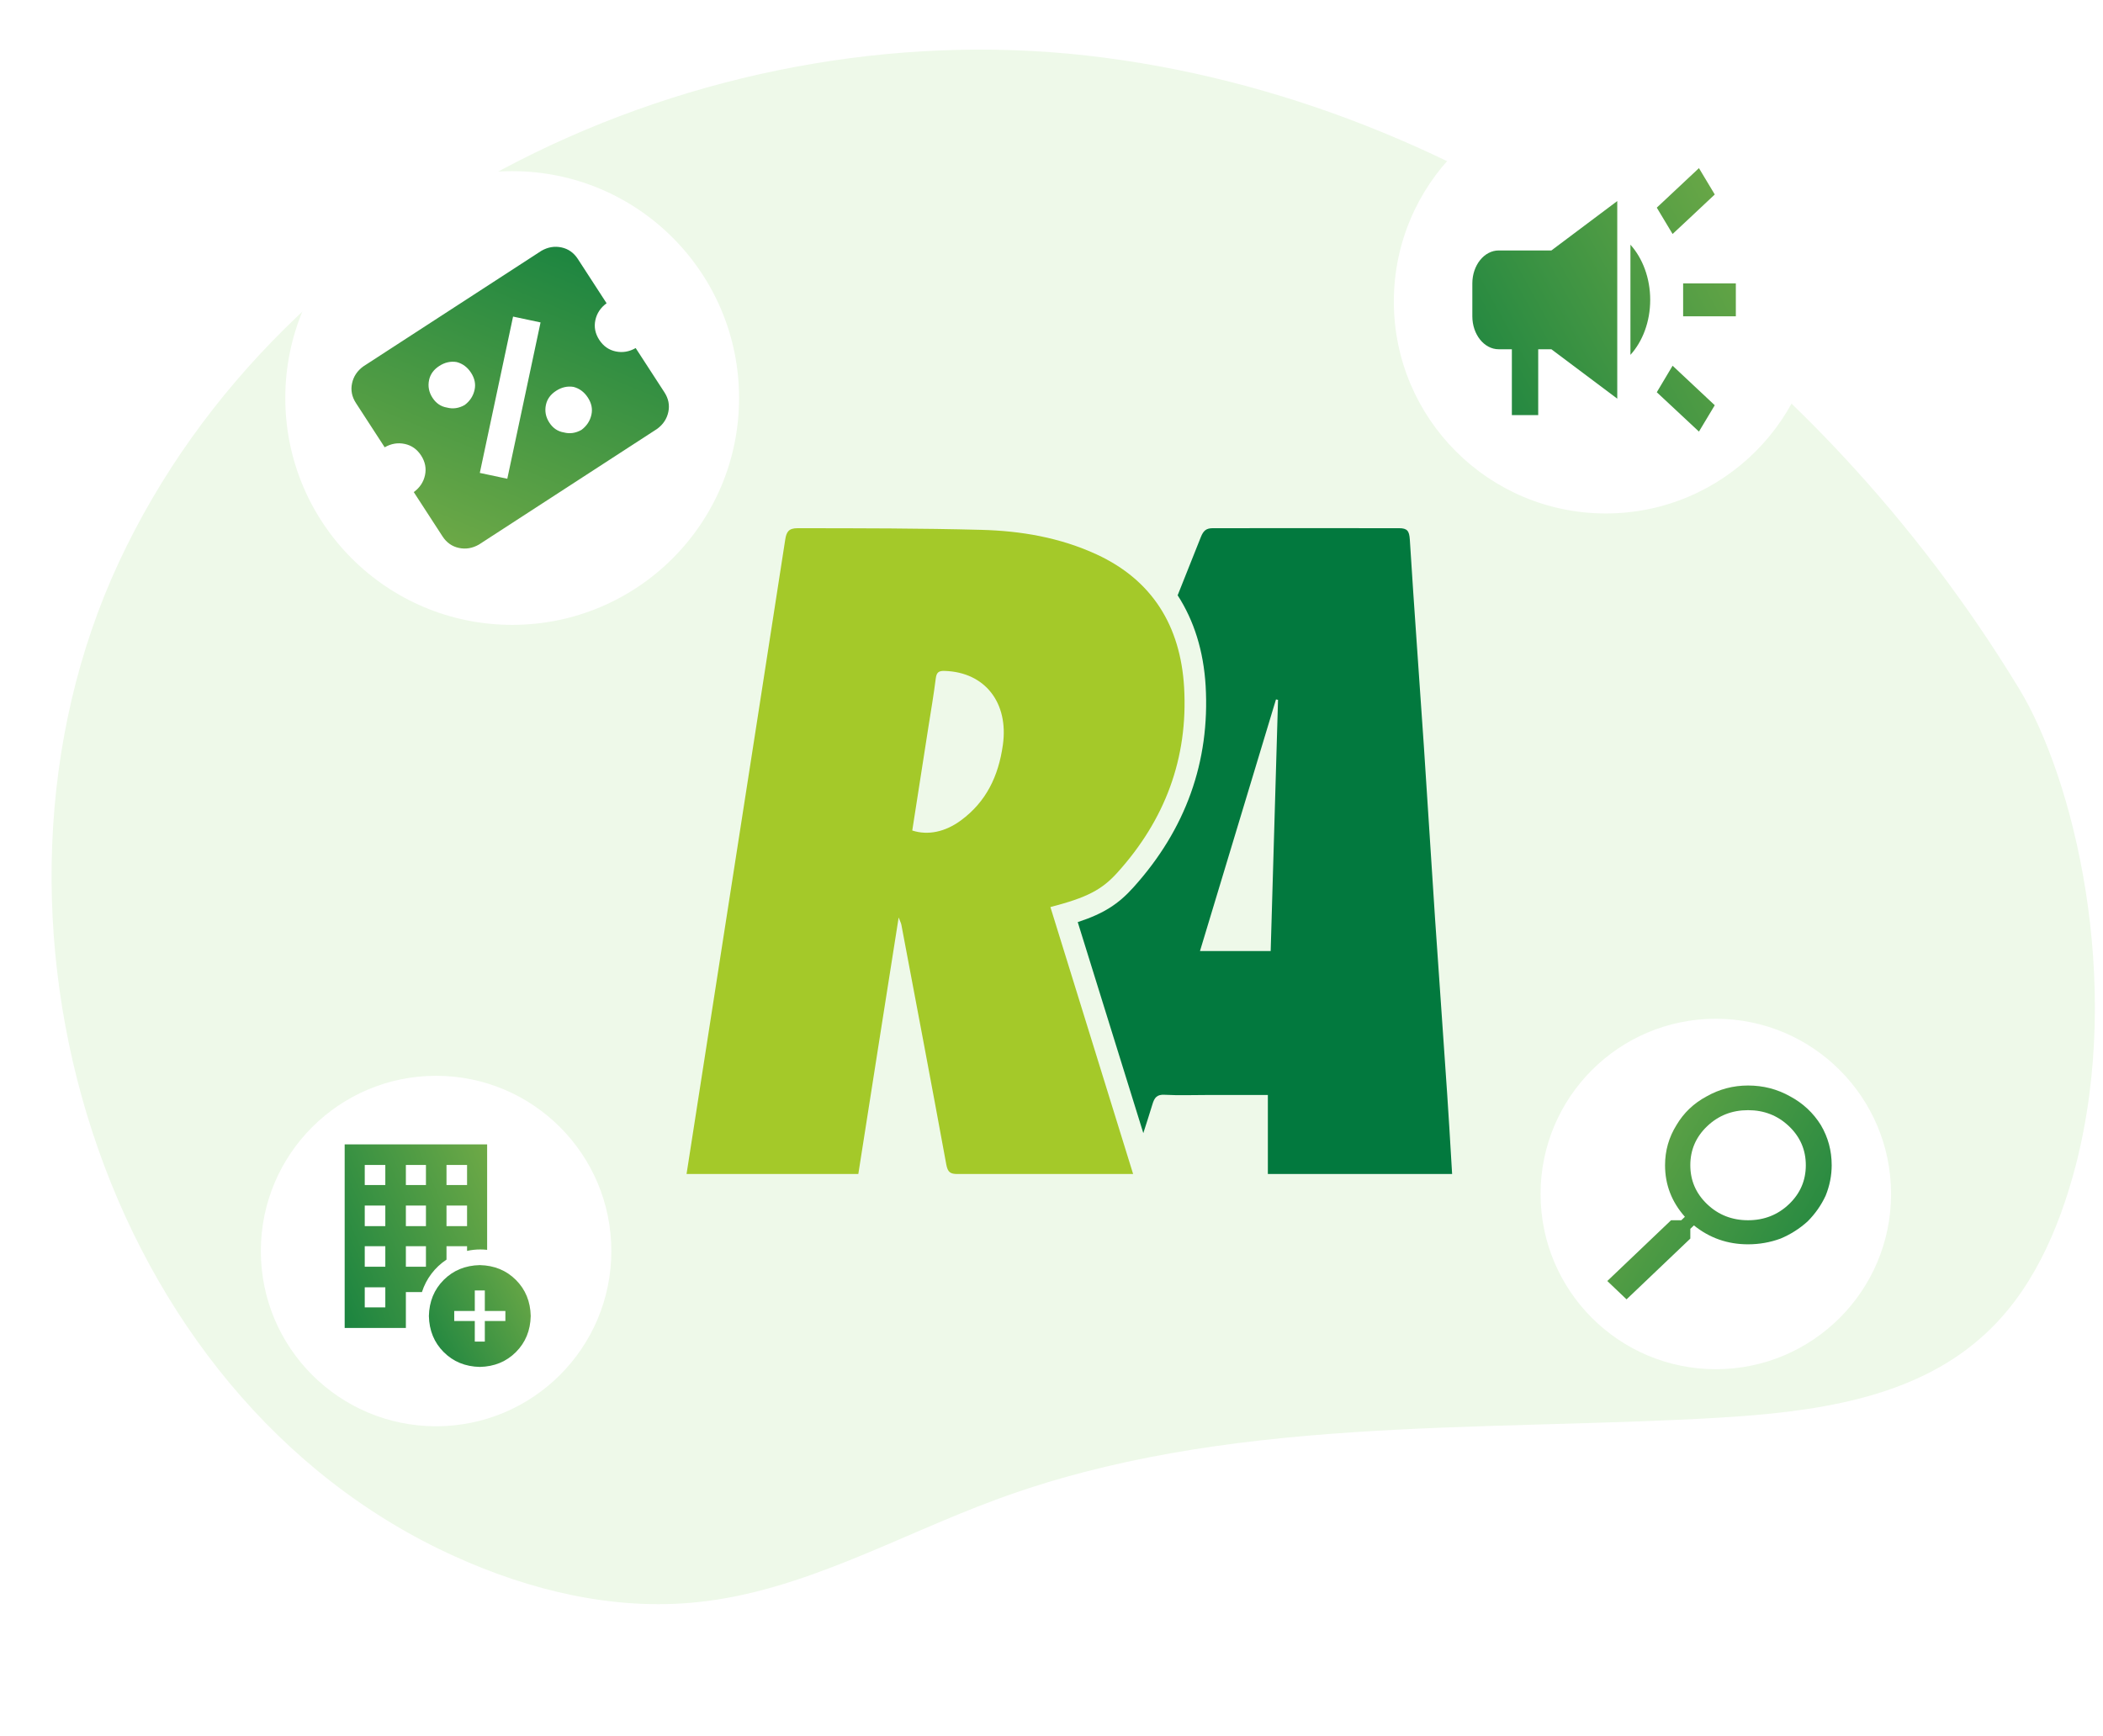<svg xmlns="http://www.w3.org/2000/svg" width="258" height="213" viewBox="0 0 258 213" fill="none"><path d="M74.932 113.161C74.345 110.814 70.824 101.424 68.738 97.316L74.932 114.335L74.932 113.161Z" fill="#8DAD22"></path><path d="M247.704 84.498C222.9 43.67 180.758 12.177 133.289 6.81C85.858 1.506 34.7 25.75 14.549 69.063C-5.539 112.338 12.31 171.344 55.814 190.975C65.069 195.172 75.357 197.643 85.524 196.586C98.447 195.266 110.084 188.453 122.253 183.981C150.224 173.655 181.065 175.682 210.876 173.949C222.292 173.266 234.471 171.702 243.015 164.151C249.172 158.787 252.574 150.943 254.649 143.028C260.515 120.268 254.372 95.457 247.704 84.498Z" fill="#EEF9E9"></path><g clip-path="url(#clip0_5092_57802)"><g clip-path="url(#clip1_5092_57802)"><path fill-rule="evenodd" clip-rule="evenodd" d="M147.216 116.691C150.327 106.373 153.435 96.1 156.54 85.817L156.791 85.87C156.484 96.114 156.187 106.355 155.889 116.691C152.987 116.691 150.193 116.691 147.216 116.691ZM177.545 134.273C177.063 127.095 176.543 119.915 176.056 112.732C175.585 105.684 175.156 98.631 174.685 91.583C174.117 83.111 173.485 74.651 172.958 66.182C172.886 65.155 172.658 64.809 171.631 64.808C164.451 64.797 154.668 64.808 148.798 64.808C147.981 64.808 147.64 65.106 147.322 65.896C146.375 68.279 145.424 70.66 144.476 73.043C146.484 76.144 147.656 79.871 147.91 84.15C148.45 93.444 145.468 101.762 139.053 108.875C137.211 110.925 135.417 112.092 132.219 113.142L140.264 139.033C140.636 137.862 141.024 136.685 141.379 135.509C141.624 134.679 141.933 134.273 142.878 134.327C144.607 134.421 146.347 134.354 148.088 134.354C150.5 134.354 152.922 134.354 155.543 134.354C155.543 137.625 155.543 140.849 155.543 144.049C160.538 144.049 172.278 144.049 178.148 144.049C177.891 139.66 177.69 136.401 177.545 134.273Z" fill="#02793E"></path><path fill-rule="evenodd" clip-rule="evenodd" d="M111.918 101.902C113.849 102.528 115.963 102.076 117.884 100.664C120.982 98.382 122.499 95.245 123.036 91.383C123.754 86.27 120.88 82.477 115.898 82.321C115.194 82.296 114.901 82.473 114.804 83.225C114.557 85.196 114.222 87.16 113.909 89.13C113.251 93.359 112.59 97.597 111.918 101.902ZM96.329 66.237C96.474 65.282 96.735 64.808 97.848 64.809C105.75 64.816 112.869 64.816 120.37 65.011C125.236 65.134 130.031 65.95 134.524 68.02C141.364 71.177 144.82 76.79 145.268 84.317C145.775 93.063 142.897 100.617 137.109 107.037C135.189 109.174 133.385 110.12 128.866 111.295C132.243 122.172 135.599 133.06 139.014 144.05C137.177 144.05 123.311 144.05 117.49 144.05C116.608 144.05 116.272 143.861 116.09 142.869C114.294 133.066 112.435 123.273 110.584 113.477C110.545 113.269 110.443 113.08 110.249 112.573C108.578 123.221 106.92 133.653 105.3 144.05H84.227C91.69 96.147 95.725 70.21 96.329 66.237Z" fill="#A4C929"></path></g></g><g filter="url(#filter0_d_5092_57802)"><circle cx="53.5" cy="153.5" r="21.5" fill="white"></circle></g><path d="M62.002 162.089V160.857H59.479V158.335H58.248V160.857H55.726V162.089H58.248V164.611H59.479V162.089H62.002ZM58.864 155.227C60.643 155.266 62.119 155.872 63.292 157.045C64.465 158.218 65.071 159.694 65.11 161.473C65.071 163.252 64.465 164.728 63.292 165.901C62.119 167.074 60.643 167.68 58.864 167.719C57.084 167.68 55.608 167.074 54.435 165.901C53.262 164.728 52.656 163.252 52.617 161.473C52.656 159.694 53.262 158.218 54.435 157.045C55.608 155.872 57.084 155.266 58.864 155.227Z" fill="url(#paint0_linear_5092_57802)"></path><path fill-rule="evenodd" clip-rule="evenodd" d="M59.763 140.414H42.285V162.936H49.793V158.537H51.763C52.287 156.889 53.365 155.488 54.778 154.552V152.907H57.3V153.482C57.821 153.368 58.363 153.307 58.919 153.307C59.204 153.307 59.486 153.323 59.763 153.354V140.414ZM44.748 145.399V142.936H47.271V145.399H44.748ZM49.793 145.399V142.936H52.256V145.399H49.793ZM54.778 145.399V142.936H57.3V145.399H54.778ZM44.748 150.444V147.921H47.271V150.444H44.748ZM49.793 150.444V147.921H52.256V150.444H49.793ZM54.778 150.444V147.921H57.3V150.444H54.778ZM44.748 155.429V152.907H47.271V155.429H44.748ZM49.793 155.429V152.907H52.256V155.429H49.793ZM44.748 160.414V157.951H47.271V160.414H44.748Z" fill="url(#paint1_linear_5092_57802)"></path><g filter="url(#filter1_d_5092_57802)"><circle cx="62.835" cy="48.835" r="27.835" fill="white"></circle></g><path d="M80.613 52.627L58.756 66.817C57.962 67.272 57.143 67.41 56.3 67.23C55.457 67.051 54.786 66.578 54.288 65.811L50.762 60.379C51.501 59.839 51.96 59.147 52.14 58.303C52.319 57.46 52.16 56.655 51.662 55.888C51.164 55.121 50.493 54.648 49.65 54.469C48.807 54.29 47.988 54.428 47.194 54.883L43.667 49.451C43.169 48.684 43.01 47.879 43.189 47.036C43.369 46.193 43.828 45.501 44.567 44.96L66.424 30.771C67.218 30.316 68.037 30.178 68.88 30.357C69.723 30.536 70.394 31.01 70.892 31.776L74.418 37.209C73.679 37.749 73.22 38.441 73.04 39.284C72.861 40.127 73.02 40.932 73.518 41.699C74.016 42.466 74.686 42.939 75.53 43.118C76.373 43.298 77.192 43.16 77.986 42.705L81.513 48.137C82.011 48.904 82.17 49.709 81.991 50.552C81.811 51.395 81.352 52.087 80.613 52.627ZM62.236 58.743L66.316 39.561L62.944 38.844L58.864 58.026L62.236 58.743ZM71.334 52.747C71.987 52.261 72.397 51.633 72.561 50.86C72.711 50.157 72.564 49.465 72.121 48.783C71.679 48.101 71.093 47.665 70.362 47.472C69.617 47.351 68.903 47.511 68.222 47.954C67.54 48.396 67.125 48.969 66.975 49.671C66.811 50.444 66.95 51.172 67.392 51.853C67.835 52.535 68.429 52.937 69.174 53.059C69.904 53.251 70.624 53.147 71.334 52.747ZM57 49.698C57.654 49.213 58.063 48.584 58.227 47.811C58.377 47.108 58.23 46.416 57.788 45.734C57.345 45.053 56.759 44.616 56.028 44.424C55.283 44.302 54.57 44.462 53.888 44.905C53.206 45.347 52.791 45.92 52.641 46.623C52.477 47.395 52.616 48.123 53.058 48.804C53.501 49.486 54.095 49.888 54.84 50.01C55.57 50.202 56.29 50.098 57 49.698Z" fill="url(#paint2_linear_5092_57802)"></path><g filter="url(#filter2_d_5092_57802)"><circle cx="210.5" cy="146.5" r="21.5" fill="white"></circle></g><path d="M214.456 133.191C212.636 133.191 210.938 133.637 209.364 134.528C207.79 135.372 206.56 136.544 205.674 138.045C204.739 139.546 204.272 141.187 204.272 142.969C204.272 145.361 205.084 147.471 206.707 149.3L206.264 149.722H205.01L197.187 157.178L199.548 159.429L207.371 151.973V150.777L207.814 150.355C209.733 151.902 211.947 152.676 214.456 152.676C215.834 152.676 217.162 152.442 218.442 151.973C219.672 151.457 220.779 150.754 221.763 149.863C222.698 148.925 223.436 147.87 223.977 146.697C224.469 145.478 224.715 144.235 224.715 142.969C224.715 141.187 224.272 139.546 223.386 138.045C222.452 136.544 221.197 135.372 219.623 134.528C218.048 133.637 216.326 133.191 214.456 133.191ZM214.456 136.216C216.424 136.216 218.097 136.873 219.475 138.186C220.853 139.499 221.541 141.093 221.541 142.969C221.541 144.845 220.853 146.439 219.475 147.752C218.097 149.065 216.424 149.722 214.456 149.722C212.488 149.722 210.815 149.065 209.438 147.752C208.06 146.439 207.371 144.845 207.371 142.969C207.371 141.093 208.06 139.499 209.438 138.186C210.815 136.873 212.488 136.216 214.456 136.216Z" fill="url(#paint3_linear_5092_57802)"></path><g filter="url(#filter3_d_5092_57802)"><circle cx="197" cy="37" r="26" fill="white"></circle></g><path d="M206.49 34.772V38.813H212.956V34.772H206.49ZM203.258 48.127C204.809 49.562 206.83 51.461 208.43 52.956C209.077 51.885 209.723 50.794 210.37 49.723C208.77 48.228 206.749 46.329 205.197 44.874C204.551 45.965 203.904 47.056 203.258 48.127ZM210.37 23.862C209.723 22.791 209.077 21.7 208.43 20.629C206.83 22.124 204.809 24.023 203.258 25.478C203.904 26.549 204.551 27.64 205.197 28.711C206.749 27.256 208.77 25.377 210.37 23.862ZM183.862 30.731C182.084 30.731 180.629 32.55 180.629 34.772V38.813C180.629 41.035 182.084 42.854 183.862 42.854H185.478V50.935H188.711V42.854H190.327L198.409 48.915V24.67L190.327 30.731H183.862ZM202.45 36.792C202.45 34.105 201.512 31.681 200.025 30.024V43.541C201.512 41.904 202.45 39.48 202.45 36.792Z" fill="url(#paint4_linear_5092_57802)"></path><defs><filter id="filter0_d_5092_57802" x="30.13" y="131.065" width="46.739" height="46.739" filterUnits="userSpaceOnUse" color-interpolation-filters="sRGB"><feGaussianBlur stdDeviation="0.935"></feGaussianBlur></filter><filter id="filter1_d_5092_57802" x="32.349" y="19.674" width="60.972" height="60.972" filterUnits="userSpaceOnUse" color-interpolation-filters="sRGB"><feGaussianBlur stdDeviation="1.325"></feGaussianBlur></filter><filter id="filter2_d_5092_57802" x="187.245" y="124.122" width="46.51" height="46.51" filterUnits="userSpaceOnUse" color-interpolation-filters="sRGB"><feGaussianBlur stdDeviation="0.878"></feGaussianBlur></filter><filter id="filter3_d_5092_57802" x="168.878" y="9.939" width="56.245" height="56.245" filterUnits="userSpaceOnUse" color-interpolation-filters="sRGB"><feGaussianBlur stdDeviation="1.061"></feGaussianBlur></filter><linearGradient id="paint0_linear_5092_57802" x1="48.775" y1="171.123" x2="82.214" y2="152.697" gradientUnits="userSpaceOnUse"><stop stop-color="#02793E"></stop><stop offset="1" stop-color="#BECD4D"></stop></linearGradient><linearGradient id="paint1_linear_5092_57802" x1="36.909" y1="169.072" x2="88.469" y2="147.024" gradientUnits="userSpaceOnUse"><stop stop-color="#02793E"></stop><stop offset="1" stop-color="#BECD4D"></stop></linearGradient><linearGradient id="paint2_linear_5092_57802" x1="73.616" y1="17.637" x2="37.816" y2="103.884" gradientUnits="userSpaceOnUse"><stop stop-color="#02793E"></stop><stop offset="1" stop-color="#BECD4D"></stop></linearGradient><linearGradient id="paint3_linear_5092_57802" x1="233.182" y1="166.577" x2="161.188" y2="124.955" gradientUnits="userSpaceOnUse"><stop stop-color="#02793E"></stop><stop offset="1" stop-color="#BECD4D"></stop></linearGradient><linearGradient id="paint4_linear_5092_57802" x1="170.686" y1="61.763" x2="257.214" y2="14.082" gradientUnits="userSpaceOnUse"><stop stop-color="#02793E"></stop><stop offset="1" stop-color="#BECD4D"></stop></linearGradient><clipPath id="clip0_5092_57802"><rect width="93.921" height="93.921" fill="white" transform="translate(84.227 56)"></rect></clipPath><clipPath id="clip1_5092_57802"><rect width="93.921" height="79.246" fill="white" transform="translate(84.227 64.803)"></rect></clipPath></defs></svg>